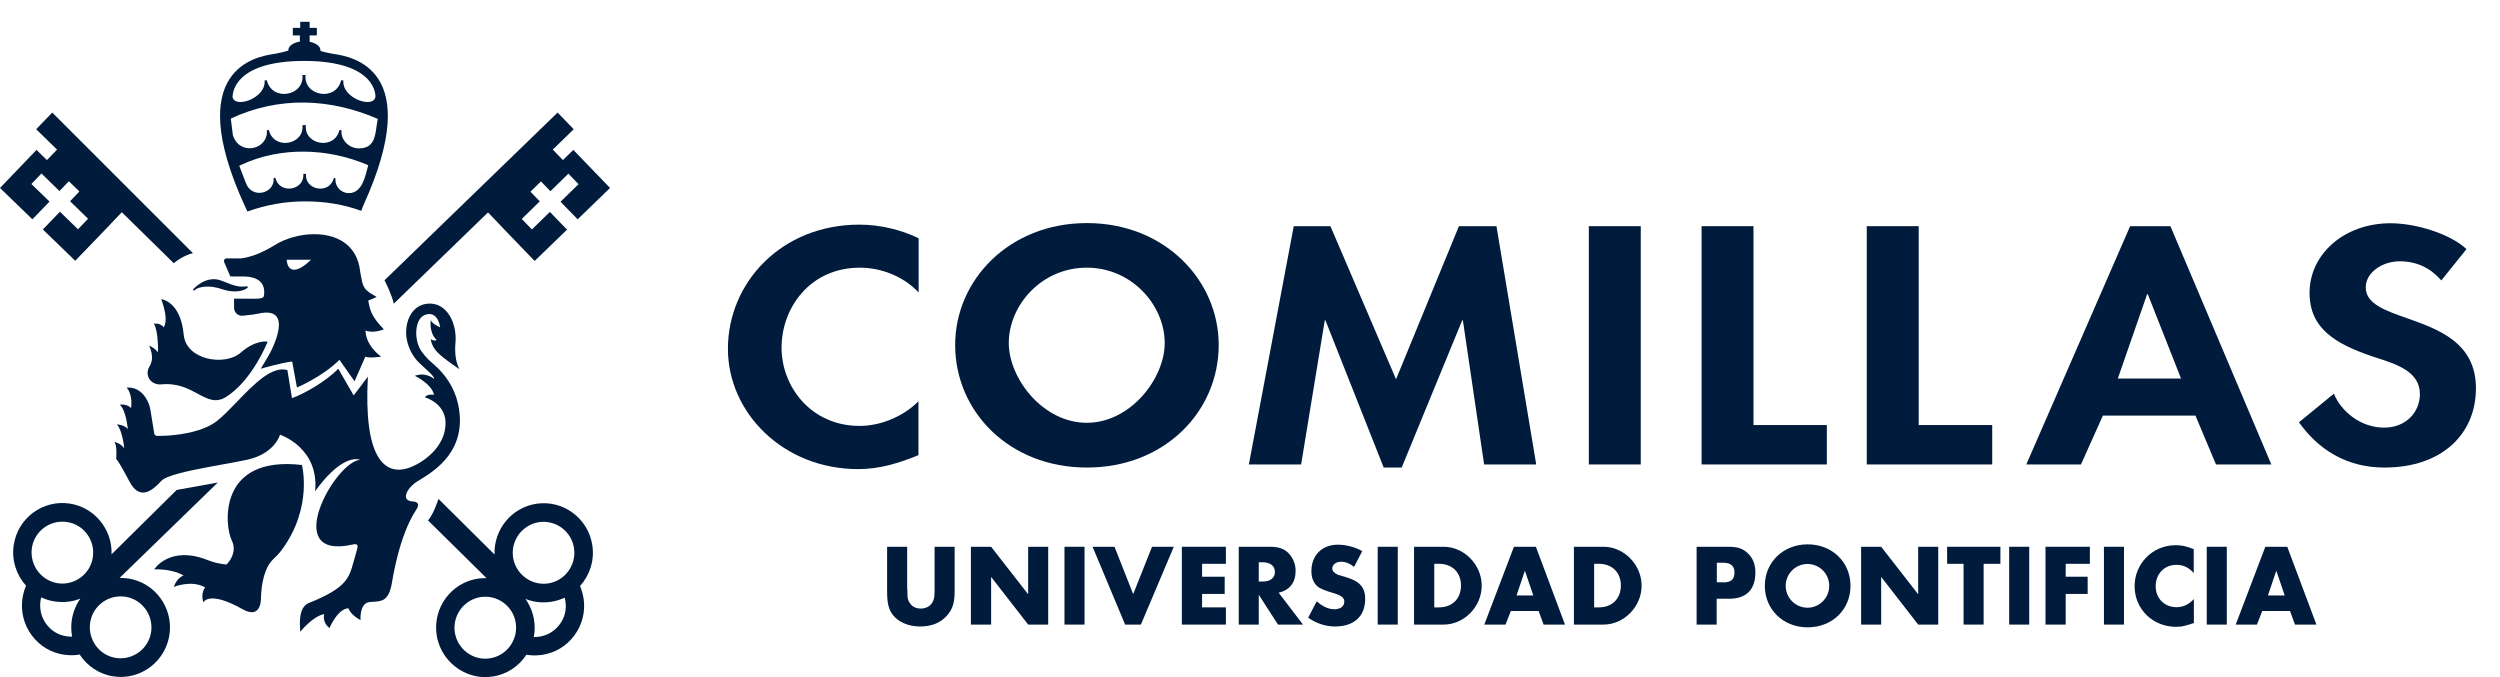 <svg width="96" height="26" viewBox="0 0 96 26" fill="none" xmlns="http://www.w3.org/2000/svg">
<path fill-rule="evenodd" clip-rule="evenodd" d="M12.558 2.022C12.469 2.002 12.383 1.98 12.305 1.955V1.922C12.305 1.777 12.127 1.651 11.89 1.605V1.36H12.167V1.069H11.89V0.838H11.528V1.069H11.245V1.36H11.515V1.598C11.259 1.638 11.074 1.77 11.074 1.916V1.942C10.936 1.988 10.778 2.021 10.62 2.054C10.598 2.059 10.566 2.064 10.527 2.07C9.854 2.176 6.994 2.627 9.39 7.885L9.502 8.123C10.193 7.872 10.93 7.733 11.706 7.733C12.482 7.733 13.187 7.846 13.871 8.097L13.956 7.879C16.348 2.623 13.487 2.175 12.812 2.07C12.773 2.064 12.742 2.059 12.719 2.054C12.665 2.044 12.611 2.034 12.558 2.022ZM11.673 2.339C14.502 2.339 14.417 3.714 14.417 3.714C14.351 4.19 13.121 3.773 13.187 3.092L13.101 3.079C12.904 3.912 11.653 3.694 11.732 2.881H11.614C11.693 3.694 10.443 3.912 10.245 3.079L10.16 3.092C10.226 3.773 8.995 4.19 8.929 3.714C8.93 3.714 8.93 3.708 8.931 3.698C8.942 3.545 9.024 2.345 11.673 2.339ZM13.39 7.416C13.094 7.416 12.851 7.158 12.884 6.847L12.818 6.834C12.667 7.482 11.686 7.31 11.752 6.676H11.647C11.706 7.31 10.732 7.482 10.574 6.828L10.508 6.834C10.568 7.436 9.646 7.674 9.429 6.993L9.186 6.365L9.258 6.332C10.778 5.618 12.621 5.684 14.141 6.345C14.029 6.742 13.924 7.416 13.39 7.416ZM13.766 5.697C13.404 5.691 13.075 5.373 13.114 5.003L13.035 4.99C12.851 5.776 11.667 5.571 11.745 4.805H11.614C11.693 5.571 10.508 5.776 10.324 4.99L10.245 5.003C10.318 5.737 9.199 6.015 8.942 5.188L8.863 4.553C10.699 3.694 12.673 3.767 14.509 4.567L14.501 4.603C14.494 4.635 14.488 4.669 14.482 4.703C14.478 4.726 14.475 4.75 14.471 4.774L14.458 4.866L14.457 4.87C14.401 5.279 14.341 5.708 13.766 5.697Z" fill="#001B3C"/>
<path d="M1.388 4.963L2.007 4.322L7.409 9.723C7.192 9.77 6.903 9.915 6.672 10.107L4.678 8.15L4.29 8.553L4.264 8.586L2.889 10.014L1.645 8.811L2.303 8.13L2.994 8.804L3.382 8.401L2.691 7.727L3.02 7.383L3.047 7.35L2.645 6.96L2.612 6.993L2.283 7.337L1.592 6.662L1.204 7.066L1.902 7.74L1.244 8.421L0 7.218L1.402 5.757L1.803 6.147L2.191 5.744L1.388 4.963Z" fill="#001B3C"/>
<path fill-rule="evenodd" clip-rule="evenodd" d="M8.844 10.616H9.324C9.64 10.616 10.219 10.682 10.14 11.337C10.123 11.475 9.996 11.474 9.5 11.47H9.476C9.387 11.47 9.286 11.469 9.173 11.469H8.988V11.819C8.988 12.004 9.146 12.143 9.324 12.123C9.455 12.111 9.602 12.095 9.723 12.078C9.803 12.066 9.872 12.054 9.916 12.044C11.331 11.72 10.469 13.426 10.239 13.783C10.222 13.809 10.174 13.89 10.126 13.971C10.077 14.054 10.028 14.136 10.015 14.16C10.015 14.16 10.831 13.921 11.219 13.882L11.403 14.88C11.403 14.88 12.39 14.464 13.035 13.816L13.614 14.642L14.029 13.697C14.052 13.707 14.081 13.714 14.115 13.719C14.145 13.723 14.178 13.725 14.212 13.726C14.237 13.726 14.263 13.726 14.289 13.726C14.31 13.725 14.331 13.725 14.352 13.723C14.499 13.716 14.634 13.697 14.634 13.697C14.002 13.214 14.035 12.692 14.035 12.692C14.351 12.817 14.739 12.646 14.739 12.646C14.254 12.145 14.208 11.9 14.144 11.558L14.141 11.541C14.195 11.52 14.243 11.501 14.284 11.483C14.309 11.473 14.332 11.463 14.352 11.454C14.424 11.422 14.463 11.403 14.463 11.403C14.108 11.204 14.009 11.112 13.943 10.94C13.917 10.88 13.904 10.814 13.891 10.748L13.851 10.55C13.846 10.527 13.842 10.504 13.838 10.482L13.833 10.444L13.827 10.398L13.827 10.396L13.825 10.378C13.766 9.955 13.608 9.677 13.417 9.485C12.746 8.778 11.357 8.904 10.548 9.413C9.962 9.776 9.521 9.889 9.258 9.922H8.699C8.627 9.922 8.58 9.995 8.607 10.061L8.844 10.616ZM11.009 9.975H11.943C11.318 10.576 11.035 10.385 11.009 9.975Z" fill="#001B3C"/>
<path d="M5.685 14.444C5.744 14.655 5.962 14.781 6.185 14.761C6.809 14.697 7.233 14.925 7.594 15.12C7.972 15.324 8.282 15.491 8.679 15.244C9.693 14.609 10.278 13.121 10.278 13.121C10.278 13.121 9.837 13.022 9.239 13.545C8.64 14.067 7.146 13.835 7.054 12.85C6.935 11.561 6.192 11.489 6.192 11.489C6.508 12.354 6.284 12.566 6.284 12.566C6.159 12.394 5.909 12.427 5.909 12.427C6.093 12.738 6.067 13.531 6.067 13.531C5.942 13.353 5.725 13.274 5.725 13.274C5.725 13.274 5.968 13.723 5.738 14.074C5.659 14.206 5.652 14.331 5.685 14.444Z" fill="#001B3C"/>
<path d="M11.594 17.855C8.311 17.478 8.64 20.235 8.896 20.744C9.153 21.253 8.699 21.676 8.699 21.676L8.627 21.67C8.403 21.643 8.179 21.59 7.969 21.505C6.508 20.929 5.922 21.862 5.922 21.862C5.922 21.862 6.593 21.828 7.047 22.099C7.047 22.099 6.804 22.172 6.672 22.536C6.672 22.536 7.357 22.258 7.876 22.556C7.876 22.556 7.692 22.78 7.811 23.131C7.811 23.131 8.008 22.655 9.317 23.395C10.054 23.812 10.021 22.959 10.021 22.959C10.054 22.027 10.318 21.643 10.469 21.498C10.601 21.372 10.726 21.247 10.831 21.101C12.022 19.475 11.594 17.855 11.594 17.855Z" fill="#001B3C"/>
<path d="M16.621 13.961C17.095 14.358 17.444 14.88 17.582 15.482C17.995 17.291 16.685 18.085 16.085 18.449L16.08 18.452C16.05 18.47 16.022 18.487 15.996 18.503C15.884 18.576 15.726 18.721 15.661 18.84C15.417 19.257 15.851 19.257 15.851 19.257C15.851 19.257 16.2 19.25 15.983 19.574C15.305 20.599 15.062 22.331 15.042 22.424C14.918 23.074 14.664 23.089 14.317 23.11C14.279 23.112 14.24 23.114 14.2 23.118C13.792 23.151 13.845 23.812 13.845 23.812C13.456 23.607 13.377 23.356 13.377 23.356C12.95 23.389 12.653 24.116 12.653 24.116C12.357 23.891 12.45 23.581 12.45 23.581C12.009 23.66 11.528 24.261 11.528 24.261C11.53 24.251 11.528 24.22 11.525 24.174C11.509 23.938 11.466 23.312 11.857 23.157C13.304 22.574 13.405 22.203 13.581 21.557C13.608 21.456 13.637 21.349 13.674 21.233C13.681 21.204 13.689 21.174 13.697 21.145C13.743 20.986 13.781 20.854 13.542 20.91C10.732 21.544 12.877 17.696 13.838 17.657C13.062 17.432 12.101 18.867 12.101 18.867C12.265 17.187 10.752 16.692 10.752 16.692C10.752 16.692 10.561 17.412 9.508 17.65C9.223 17.712 8.873 17.776 8.509 17.842L8.507 17.842C7.746 17.98 6.92 18.131 6.475 18.305C6.343 18.358 6.245 18.41 6.192 18.47C5.876 18.814 5.376 19.257 4.975 18.496C4.619 17.816 4.488 17.644 4.461 17.624C4.468 17.564 4.501 17.128 4.396 16.969C4.396 16.969 4.639 17.022 4.771 17.214C4.771 17.214 4.705 16.526 4.488 16.295C4.488 16.295 4.817 16.321 4.909 16.486C4.909 16.486 4.843 15.746 4.6 15.541C4.6 15.541 4.843 15.488 5.034 15.667C5.034 15.667 5.113 15.164 4.863 14.887C4.863 14.887 5.363 14.794 5.659 15.389C5.686 15.441 5.708 15.493 5.727 15.547C5.754 15.624 5.772 15.704 5.784 15.786L5.922 16.639C5.924 16.652 5.927 16.664 5.932 16.675C5.936 16.683 5.94 16.69 5.945 16.697C5.95 16.703 5.956 16.709 5.962 16.713C5.981 16.729 6.006 16.738 6.034 16.738C6.133 16.738 6.284 16.738 6.475 16.725C7.014 16.685 7.837 16.559 8.344 16.156C8.578 15.969 8.834 15.704 9.1 15.428L9.1 15.427C9.744 14.76 10.444 14.035 11.035 14.212L11.213 15.29C11.686 15.118 12.515 14.649 12.989 14.159L13.581 15.184L14.127 14.464C13.956 17.584 14.766 18.252 15.654 17.981C16.187 17.816 17.148 17.174 17.108 16.196C17.075 15.462 16.312 15.257 16.312 15.257C16.417 15.105 16.667 15.164 16.667 15.164C16.588 14.748 15.93 14.431 15.93 14.431C16.365 14.272 16.667 14.55 16.667 14.55C16.693 14.481 16.511 14.315 16.316 14.137L16.314 14.135C16.257 14.083 16.199 14.031 16.145 13.979C16.099 13.934 16.054 13.89 16.016 13.849C15.753 13.558 15.582 13.115 15.595 12.718C15.608 12.242 15.858 11.707 16.431 11.66C17.168 11.601 17.556 12.427 17.49 13.161C17.424 13.855 17.648 14.179 17.648 14.179C17.648 14.179 17.049 13.789 16.806 13.538C16.556 13.287 16.542 13.022 16.542 13.022C16.7 13.128 16.766 13.049 16.766 13.049C16.463 12.778 16.542 12.289 16.542 12.289C16.588 12.421 16.806 12.526 16.904 12.573C16.904 12.573 16.825 11.892 16.305 12.097C15.976 12.229 15.884 12.864 16.102 13.346C16.187 13.531 16.391 13.769 16.621 13.961Z" fill="#001B3C"/>
<path d="M4.461 17.63V17.624C4.455 17.617 4.455 17.624 4.461 17.63Z" fill="#001B3C"/>
<path d="M22.182 8.421L23.425 7.218L22.017 5.757L21.616 6.147L21.227 5.744L22.03 4.963L21.412 4.322L14.766 10.761C14.766 10.761 15.049 11.317 15.121 11.661L18.74 8.157L19.128 8.56L19.155 8.593L20.53 10.021L21.774 8.818L21.116 8.137L20.425 8.811L20.037 8.408L20.727 7.733L20.398 7.39L20.372 7.357L20.773 6.967L20.806 7L21.135 7.343L21.826 6.669L22.215 7.072L21.524 7.747L22.182 8.421Z" fill="#001B3C"/>
<path fill-rule="evenodd" clip-rule="evenodd" d="M4.284 21.286L6.784 18.814L8.363 18.529L4.593 22.192C4.698 22.192 4.81 22.199 4.915 22.212C5.942 22.364 6.659 23.329 6.508 24.367C6.376 25.26 5.652 25.914 4.803 25.987C4.756 25.991 4.708 25.994 4.66 25.994C4.641 25.994 4.622 25.994 4.603 25.993C4.58 25.993 4.557 25.992 4.534 25.99C4.478 25.987 4.421 25.981 4.363 25.974C3.81 25.894 3.343 25.57 3.06 25.134L2.902 25.154C2.757 25.167 2.606 25.16 2.461 25.141C1.961 25.068 1.52 24.803 1.217 24.394C0.915 23.984 0.79 23.481 0.862 22.979C0.876 22.887 0.896 22.796 0.922 22.709C0.928 22.686 0.935 22.664 0.942 22.642C0.959 22.59 0.979 22.539 1 22.49C0.632 22.086 0.441 21.518 0.526 20.936C0.678 19.898 1.638 19.184 2.672 19.336C3.632 19.482 4.317 20.328 4.284 21.286ZM2.224 22.397C2.869 22.49 3.474 22.04 3.566 21.392C3.659 20.738 3.211 20.136 2.566 20.044C2.474 20.03 2.382 20.03 2.29 20.037C1.757 20.083 1.303 20.493 1.224 21.048C1.132 21.696 1.579 22.298 2.224 22.397ZM2.77 24.447C2.747 24.325 2.735 24.2 2.736 24.073C2.737 24.019 2.74 23.964 2.745 23.908C2.748 23.876 2.752 23.844 2.757 23.812C2.803 23.501 2.922 23.224 3.086 22.985C2.999 23.021 2.906 23.05 2.81 23.072C2.726 23.091 2.64 23.105 2.553 23.111C2.408 23.124 2.264 23.118 2.112 23.098C1.928 23.072 1.75 23.018 1.586 22.939L1.582 22.953L1.571 22.993C1.563 23.022 1.557 23.052 1.553 23.085C1.513 23.395 1.586 23.706 1.777 23.964C1.967 24.222 2.237 24.387 2.553 24.433C2.589 24.44 2.625 24.443 2.661 24.445C2.697 24.447 2.734 24.447 2.77 24.447ZM5.804 24.261C5.896 23.614 5.448 23.005 4.803 22.913C4.763 22.907 4.723 22.904 4.682 22.902C4.656 22.902 4.631 22.902 4.605 22.902C4.579 22.903 4.553 22.904 4.527 22.906C3.994 22.952 3.54 23.362 3.461 23.918C3.369 24.566 3.816 25.174 4.461 25.266C5.106 25.359 5.712 24.909 5.804 24.261Z" fill="#001B3C"/>
<path fill-rule="evenodd" clip-rule="evenodd" d="M16.437 19.984L18.681 22.199C18.648 22.199 18.615 22.199 18.581 22.201C18.534 22.203 18.485 22.206 18.438 22.21C18.411 22.212 18.385 22.215 18.358 22.219C17.325 22.371 16.615 23.343 16.766 24.374C16.898 25.26 17.622 25.914 18.47 25.994C18.499 25.996 18.528 25.998 18.557 25.999C18.625 26.002 18.692 26 18.761 25.996L18.813 25.991C18.846 25.988 18.878 25.985 18.911 25.98C19.464 25.901 19.931 25.577 20.214 25.141C20.267 25.147 20.319 25.161 20.372 25.161C20.517 25.174 20.668 25.167 20.813 25.147C21.313 25.075 21.754 24.81 22.056 24.4C22.359 23.99 22.484 23.488 22.412 22.992C22.39 22.851 22.355 22.714 22.307 22.585C22.296 22.557 22.285 22.53 22.274 22.503C22.642 22.093 22.833 21.531 22.747 20.949C22.596 19.911 21.635 19.191 20.602 19.343C19.642 19.488 18.957 20.334 18.99 21.293L16.838 19.158C16.837 19.159 16.833 19.171 16.826 19.192C16.785 19.314 16.645 19.73 16.437 19.984ZM20.701 20.05C20.745 20.044 20.788 20.039 20.832 20.037C20.881 20.035 20.929 20.037 20.977 20.044C21.51 20.09 21.964 20.5 22.043 21.055C22.136 21.703 21.688 22.311 21.043 22.404C20.398 22.496 19.8 22.047 19.701 21.399C19.609 20.751 20.056 20.149 20.701 20.05ZM18.464 22.926C18.494 22.922 18.525 22.919 18.555 22.917C18.617 22.913 18.678 22.915 18.74 22.919C19.273 22.966 19.727 23.376 19.806 23.931C19.898 24.579 19.451 25.187 18.806 25.28C18.161 25.379 17.562 24.923 17.464 24.275C17.372 23.627 17.819 23.025 18.464 22.926ZM20.473 23.09C20.55 23.107 20.628 23.119 20.708 23.124C20.852 23.138 20.997 23.131 21.148 23.111C21.339 23.085 21.517 23.025 21.681 22.953L21.688 22.974L21.693 22.995C21.702 23.03 21.71 23.065 21.714 23.098C21.76 23.415 21.681 23.726 21.491 23.977C21.3 24.235 21.023 24.4 20.714 24.447C20.642 24.46 20.569 24.46 20.497 24.46C20.512 24.383 20.522 24.306 20.527 24.227C20.529 24.204 20.53 24.181 20.531 24.157L20.531 24.12L20.531 24.081C20.53 23.997 20.523 23.911 20.51 23.825C20.464 23.515 20.346 23.237 20.175 22.999C20.272 23.036 20.371 23.067 20.473 23.09Z" fill="#001B3C"/>
<path d="M9.482 10.993C9.502 10.993 9.515 11.006 9.515 11.026C9.515 11.039 9.508 11.046 9.502 11.052C9.456 11.105 9.12 11.303 8.528 11.105C8.416 11.065 8.311 11.039 8.212 11.026C8.186 11.019 8.159 11.013 8.133 11.013H8.12C7.983 10.999 7.871 11.004 7.781 11.018C7.689 11.032 7.62 11.055 7.574 11.079C7.547 11.085 7.508 11.112 7.475 11.145C7.472 11.148 7.468 11.15 7.464 11.153C7.461 11.154 7.458 11.156 7.455 11.156L7.453 11.157L7.451 11.158L7.449 11.158C7.434 11.158 7.422 11.15 7.418 11.138C7.417 11.134 7.416 11.13 7.416 11.125C7.416 11.121 7.416 11.117 7.417 11.112L7.419 11.109L7.422 11.105C7.422 11.105 7.903 10.55 8.495 10.774C8.594 10.814 8.679 10.847 8.752 10.874C8.758 10.874 8.765 10.88 8.771 10.88C8.784 10.887 8.798 10.892 8.811 10.897C8.824 10.902 8.837 10.907 8.85 10.913C8.975 10.96 9.087 10.986 9.173 10.999C9.344 11.019 9.475 10.993 9.475 10.993H9.482Z" fill="#001B3C"/>
<path d="M34.846 22.865C34.842 22.8 34.842 22.718 34.842 22.609H34.835V20.996H34.065V22.715C34.065 23.157 34.124 23.402 34.282 23.607C34.486 23.885 34.888 24.057 35.329 24.057C35.776 24.057 36.118 23.918 36.368 23.633C36.579 23.389 36.658 23.151 36.658 22.715V20.996H35.888V22.602C35.888 22.919 35.875 23.006 35.809 23.124C35.73 23.276 35.552 23.369 35.355 23.369C35.171 23.369 35.013 23.29 34.927 23.144C34.874 23.06 34.854 22.999 34.846 22.865Z" fill="#001B3C"/>
<path d="M37.283 20.996H38.059L39.481 22.82V20.996H40.251V23.984H39.481L38.059 22.153V23.984H37.283V20.996Z" fill="#001B3C"/>
<path d="M40.876 20.996H41.646V23.984H40.876V20.996Z" fill="#001B3C"/>
<path d="M43.514 22.814L44.238 20.996H45.074L43.81 23.984H43.205L41.955 20.996H42.797L43.514 22.814Z" fill="#001B3C"/>
<path d="M46.16 22.146V21.65H47.074V20.996H45.383V23.984H47.074V23.323H46.16V22.807H47.028V22.146H46.16Z" fill="#001B3C"/>
<path fill-rule="evenodd" clip-rule="evenodd" d="M50.035 23.984H49.075L48.337 22.84V23.984H47.568V20.996H48.765C49.107 20.996 49.325 21.075 49.496 21.26C49.654 21.432 49.752 21.67 49.752 21.921C49.752 22.371 49.522 22.662 49.101 22.761L50.035 23.984ZM48.482 22.331C48.785 22.331 48.956 22.192 48.956 21.961C48.956 21.73 48.778 21.591 48.482 21.591H48.337V22.331H48.482Z" fill="#001B3C"/>
<path d="M51.489 21.571C51.667 21.571 51.825 21.63 51.996 21.769L52.312 21.161C52.016 21.002 51.687 20.916 51.371 20.916C50.766 20.916 50.358 21.326 50.358 21.928C50.358 22.186 50.437 22.377 50.581 22.509C50.647 22.564 50.719 22.606 50.834 22.652C50.916 22.685 51.021 22.72 51.16 22.761C51.516 22.866 51.621 22.946 51.621 23.105C51.621 23.276 51.476 23.395 51.246 23.395C51.016 23.395 50.798 23.296 50.562 23.091L50.233 23.72C50.542 23.938 50.904 24.057 51.266 24.057C51.996 24.057 52.424 23.666 52.424 22.992C52.424 22.562 52.213 22.318 51.693 22.166C51.621 22.144 51.566 22.128 51.524 22.115L51.437 22.089L51.419 22.083C51.409 22.08 51.401 22.078 51.394 22.075C51.379 22.07 51.369 22.065 51.358 22.06C51.226 22 51.16 21.921 51.16 21.828C51.16 21.683 51.305 21.571 51.489 21.571Z" fill="#001B3C"/>
<path d="M53.674 20.996H52.904V23.984H53.674V20.996Z" fill="#001B3C"/>
<path fill-rule="evenodd" clip-rule="evenodd" d="M55.438 20.996H54.299V23.984H55.438C56.221 23.984 56.898 23.296 56.898 22.49C56.898 21.683 56.221 20.996 55.438 20.996ZM56.102 22.483C56.102 22.992 55.767 23.323 55.253 23.323H55.076V21.65H55.253C55.767 21.65 56.102 21.981 56.102 22.483Z" fill="#001B3C"/>
<path fill-rule="evenodd" clip-rule="evenodd" d="M58.017 23.462L57.813 23.984H56.997L58.135 20.996H58.978L60.096 23.984H59.274L59.083 23.462H58.017ZM58.556 21.915L58.234 22.867H58.879L58.556 21.915Z" fill="#001B3C"/>
<path fill-rule="evenodd" clip-rule="evenodd" d="M61.577 20.996H60.438V23.984H61.577C62.36 23.984 63.038 23.296 63.038 22.49C63.038 21.683 62.36 20.996 61.577 20.996ZM62.241 22.483C62.241 22.992 61.906 23.323 61.392 23.323H61.215V21.65H61.392C61.906 21.65 62.241 21.981 62.241 22.483Z" fill="#001B3C"/>
<path fill-rule="evenodd" clip-rule="evenodd" d="M65.92 23.984H65.15V20.996H66.374C66.722 20.996 66.926 21.062 67.117 21.247C67.308 21.425 67.407 21.67 67.407 21.981C67.407 22.642 67.058 22.992 66.4 22.992H65.92V23.984ZM66.176 22.364C66.472 22.364 66.604 22.245 66.604 21.981C66.604 21.736 66.459 21.61 66.183 21.61H65.926V22.358H66.176V22.364Z" fill="#001B3C"/>
<path fill-rule="evenodd" clip-rule="evenodd" d="M69.414 24.09C70.355 24.09 71.059 23.409 71.059 22.496C71.059 21.584 70.355 20.903 69.414 20.903C68.473 20.903 67.769 21.591 67.769 22.496C67.769 23.402 68.473 24.09 69.414 24.09ZM69.407 23.336C68.946 23.336 68.571 22.959 68.571 22.496C68.571 22.034 68.946 21.657 69.407 21.657C69.868 21.657 70.243 22.034 70.243 22.496C70.243 22.959 69.868 23.336 69.407 23.336Z" fill="#001B3C"/>
<path d="M71.467 20.996H72.237L73.658 22.82V20.996H74.428V23.984H73.658L72.237 22.153V23.984H71.467V20.996Z" fill="#001B3C"/>
<path d="M75.401 23.984H76.171V21.65H76.816V20.996H74.77V21.65H75.401V23.984Z" fill="#001B3C"/>
<path d="M77.922 20.996H77.152V23.984H77.922V20.996Z" fill="#001B3C"/>
<path d="M79.323 22.146V21.65H80.251V20.996H78.547V23.984H79.323V22.807H80.166V22.146H79.323Z" fill="#001B3C"/>
<path d="M81.561 20.996H80.791V23.984H81.561V20.996Z" fill="#001B3C"/>
<path d="M84.239 22.006L84.245 22.014H84.239V22.006Z" fill="#001B3C"/>
<path d="M84.239 21.088V22.006C84.056 21.793 83.841 21.69 83.574 21.69C83.114 21.69 82.778 22.033 82.778 22.516C82.778 22.979 83.12 23.316 83.574 23.316C83.831 23.316 84.041 23.217 84.245 23.005V23.924C84.106 23.97 84.003 24.002 83.917 24.024C83.847 24.042 83.788 24.054 83.731 24.061C83.676 24.067 83.622 24.07 83.561 24.07C82.666 24.07 81.969 23.389 81.969 22.509C81.969 21.637 82.666 20.936 83.541 20.936C83.621 20.936 83.696 20.941 83.771 20.952C83.785 20.954 83.799 20.956 83.813 20.958L83.852 20.965L83.87 20.969C83.982 20.993 84.099 21.031 84.239 21.088Z" fill="#001B3C"/>
<path d="M85.509 20.996H84.739V23.984H85.509V20.996Z" fill="#001B3C"/>
<path fill-rule="evenodd" clip-rule="evenodd" d="M86.667 23.984L86.871 23.462H87.937L88.127 23.984H88.95L87.831 20.996H86.989L85.851 23.984H86.667ZM87.088 22.867L87.41 21.915L87.733 22.867H87.088Z" fill="#001B3C"/>
<path d="M35.269 11.224C34.717 10.636 33.874 10.279 33.019 10.279C31.111 10.279 30.012 11.813 30.012 13.353C30.012 14.854 31.15 16.355 33.006 16.355C33.861 16.355 34.717 15.964 35.269 15.409V17.478C34.526 17.783 33.776 18.014 32.953 18.014C30.078 18.014 27.952 15.852 27.952 13.393C27.952 10.861 29.999 8.626 32.999 8.626C33.795 8.626 34.585 8.818 35.276 9.148V11.224H35.269Z" fill="#001B3C"/>
<path fill-rule="evenodd" clip-rule="evenodd" d="M41.738 8.566C38.75 8.566 36.678 10.755 36.678 13.247C36.678 15.799 38.75 17.954 41.738 17.954C44.725 17.954 46.798 15.799 46.798 13.247C46.798 10.755 44.718 8.566 41.738 8.566ZM41.731 16.235C40.04 16.235 38.737 14.523 38.737 13.174C38.737 11.733 39.981 10.279 41.731 10.279C43.475 10.279 44.725 11.733 44.725 13.174C44.725 14.523 43.422 16.235 41.731 16.235Z" fill="#001B3C"/>
<path d="M56.175 12.302H56.148L53.825 17.954H53.134L50.897 12.302H50.871L49.963 17.835H47.956L49.68 8.685H51.088L53.608 14.563L56.023 8.685H57.464L58.991 17.835H56.99L56.175 12.302Z" fill="#001B3C"/>
<path d="M61.011 8.685H63.005V17.835H61.011V8.685Z" fill="#001B3C"/>
<path d="M67.334 16.322H70.151V17.835H65.341V8.685H67.334V16.322Z" fill="#001B3C"/>
<path d="M76.501 16.322H73.678V8.685H71.684V17.835H76.501V16.322Z" fill="#001B3C"/>
<path fill-rule="evenodd" clip-rule="evenodd" d="M80.751 15.958L79.909 17.835H77.81L81.797 8.685H83.344L87.219 17.835H85.094L84.305 15.958H80.751ZM82.475 11.297H82.449L81.324 14.536H83.752L82.475 11.297Z" fill="#001B3C"/>
<path d="M92.148 10.034C92.839 10.034 93.352 10.318 93.747 10.768L94.714 9.565C94.063 8.963 92.747 8.573 91.799 8.573C90.003 8.573 88.687 9.77 88.687 11.244C88.687 12.626 89.694 13.201 91.069 13.677L91.228 13.728C92.028 13.984 92.924 14.27 92.924 15.131C92.924 15.819 92.398 16.421 91.549 16.421C90.654 16.421 89.904 15.806 89.621 15.118L88.279 16.216C89.016 17.247 90.088 17.954 91.562 17.954C93.747 17.954 95.076 16.692 95.076 14.906C95.076 13.153 93.626 12.642 92.423 12.217C91.572 11.917 90.845 11.661 90.845 11.039C90.845 10.457 91.483 10.034 92.148 10.034Z" fill="#001B3C"/>
</svg>
